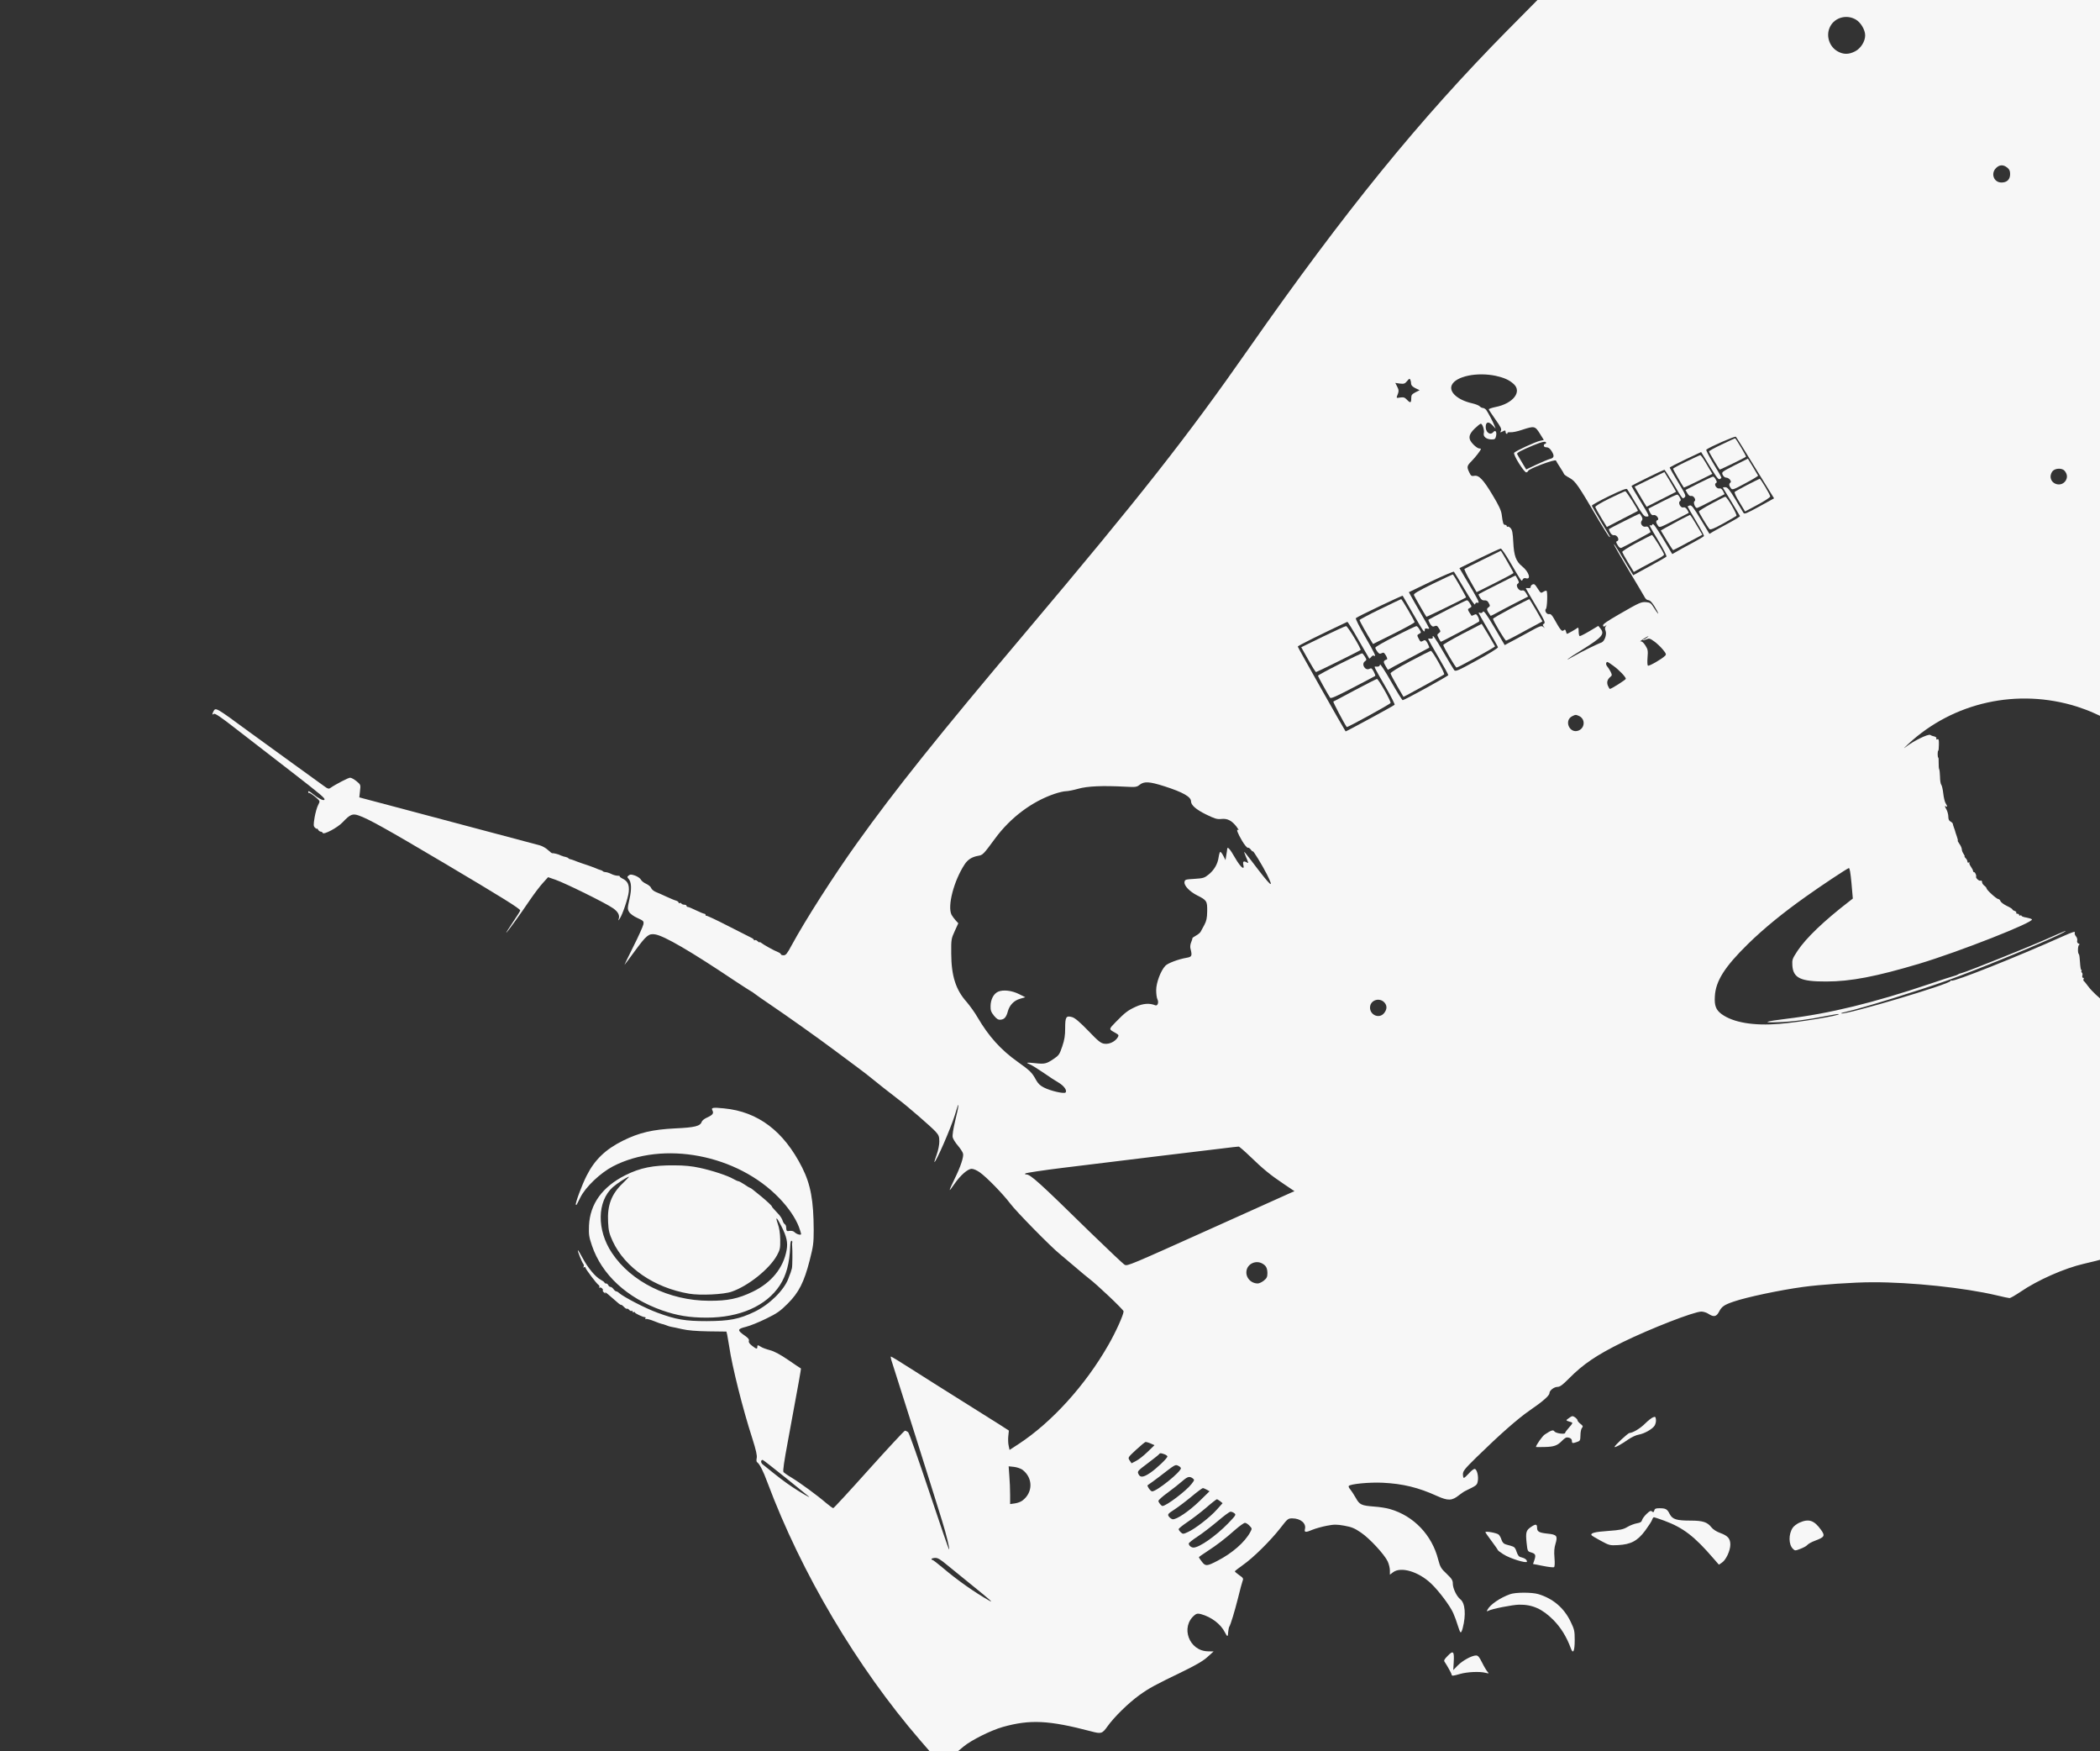 <svg version="1.0" xmlns="http://www.w3.org/2000/svg" width="1869pt" height="1558pt" viewBox="0 0 1869 1558" preserveAspectRatio="xMidYMid meet">
<rect x="0" y="0" width="1869" height="1558" fill="#333333" stroke="none"/>
<g transform="translate(0,1558) scale(0.1,-0.1)" fill="#f7f7f7" stroke="none">
<path d="M13419 15313 c-787 -797 -1451 -1614 -2304 -2833 -555 -795 -966 -1316 -1990 -2530 -779 -923 -1156 -1394 -1500 -1875 -206 -288 -459 -684 -580 -907 -39 -73 -51 -88 -71 -88 -13 0 -24 4 -24 9 0 5 -12 14 -27 20 -31 11 -131 67 -150 83 -7 6 -13 7 -13 4 0 -4 -7 0 -16 8 -8 9 -20 14 -25 11 -5 -4 -9 -3 -9 2 0 4 -10 13 -23 19 -12 6 -106 54 -209 106 -103 53 -189 93 -192 90 -4 -3 -6 0 -6 6 0 7 -6 12 -12 12 -7 0 -40 14 -73 30 -33 16 -66 30 -72 30 -7 0 -13 5 -13 10 0 6 -9 10 -19 10 -11 0 -23 5 -26 10 -4 6 -11 8 -16 5 -5 -4 -9 -2 -9 4 0 5 -10 13 -22 17 -13 3 -50 19 -83 34 -33 15 -76 35 -97 43 -20 8 -39 24 -43 36 -3 11 -23 27 -44 37 -20 9 -41 25 -47 37 -5 11 -28 27 -51 36 -35 12 -44 12 -58 1 -14 -11 -14 -15 -1 -29 26 -29 29 -90 8 -182 -18 -80 -18 -88 -3 -113 9 -16 40 -39 74 -54 55 -25 58 -29 53 -57 -3 -16 -43 -106 -90 -199 -47 -93 -81 -165 -77 -160 5 5 47 62 94 126 101 137 121 153 178 144 80 -13 313 -148 707 -412 57 -38 117 -76 133 -86 17 -9 38 -23 47 -31 9 -8 73 -52 142 -99 132 -89 424 -296 556 -395 43 -32 133 -99 199 -148 66 -49 126 -95 133 -102 14 -13 207 -165 251 -198 67 -49 290 -242 328 -284 28 -31 33 -44 33 -88 0 -30 -10 -79 -24 -118 -13 -36 -22 -65 -20 -65 15 0 146 301 181 415 32 104 31 103 32 85 1 -9 -12 -68 -28 -133 -17 -71 -26 -129 -22 -146 3 -15 24 -49 46 -74 22 -26 43 -58 46 -71 8 -27 -22 -118 -73 -221 -59 -122 -60 -132 -4 -50 54 78 119 135 154 135 17 0 48 -14 73 -32 63 -45 205 -191 271 -278 53 -71 362 -385 438 -446 19 -16 80 -67 135 -114 55 -47 112 -95 126 -105 72 -54 309 -279 309 -293 -1 -32 -69 -184 -136 -300 -205 -359 -505 -689 -799 -881 l-80 -52 -8 38 c-5 21 -6 60 -3 86 l5 48 -82 53 c-45 29 -201 127 -347 218 -146 91 -343 216 -439 277 -95 61 -177 111 -182 111 -4 0 1 -26 12 -57 18 -53 361 -1137 443 -1403 40 -129 69 -250 63 -257 -3 -2 -82 229 -177 514 -95 285 -179 524 -188 530 -9 7 -21 13 -28 13 -6 0 -150 -155 -320 -344 -170 -190 -313 -345 -318 -345 -4 -1 -34 21 -65 47 -75 65 -232 180 -307 225 -34 20 -66 43 -71 49 -7 9 6 97 38 268 102 552 120 652 117 654 -2 0 -52 34 -112 75 -73 50 -126 78 -165 88 -31 8 -66 21 -78 29 -28 18 -33 18 -33 -1 0 -21 -8 -19 -47 11 -23 18 -32 31 -28 43 4 13 -6 26 -35 46 -71 49 -69 60 8 79 37 9 118 42 181 73 97 47 126 68 192 134 99 99 145 190 195 384 32 126 36 153 36 270 -1 264 -27 406 -103 557 -163 323 -392 497 -696 526 -101 10 -116 7 -102 -19 13 -26 2 -40 -51 -64 -22 -10 -42 -26 -45 -37 -13 -38 -61 -50 -234 -58 -205 -10 -322 -38 -466 -109 -157 -78 -253 -171 -324 -312 -41 -80 -104 -250 -96 -258 6 -5 3 -10 40 64 46 93 177 218 290 277 447 232 1107 106 1481 -283 82 -85 144 -177 174 -255 11 -30 20 -59 20 -64 0 -13 -38 -3 -57 15 -10 11 -27 15 -45 13 -28 -5 -29 -4 -32 40 -1 7 -6 16 -12 20 -6 4 -15 18 -19 32 -4 14 -18 36 -30 50 -13 14 -33 35 -44 48 -12 12 -21 24 -21 27 0 6 -45 48 -92 87 -83 68 -96 78 -101 78 -3 0 -26 13 -50 30 -25 17 -50 30 -55 30 -6 0 -26 9 -45 20 -49 29 -188 75 -300 99 -68 15 -136 22 -225 22 -189 2 -305 -22 -437 -88 -204 -103 -314 -255 -323 -448 -3 -80 0 -100 26 -177 88 -260 312 -467 624 -577 134 -47 244 -65 398 -65 293 0 530 104 650 287 58 89 87 196 93 347 1 33 6 53 12 50 6 -3 8 -9 6 -15 -2 -5 -3 -19 -1 -30 4 -39 3 -180 -2 -200 -3 -11 -8 -29 -12 -40 -5 -11 -13 -33 -19 -50 -38 -104 -169 -233 -302 -297 -138 -66 -223 -82 -425 -83 -191 0 -275 14 -439 75 -105 38 -300 139 -342 176 -8 8 -20 14 -25 14 -5 0 -16 9 -24 20 -8 11 -20 20 -28 20 -7 0 -15 7 -18 15 -4 8 -12 15 -20 15 -8 0 -14 3 -14 8 0 4 -16 16 -35 26 -47 26 -113 105 -160 193 -21 40 -40 71 -42 69 -5 -5 36 -108 49 -123 5 -7 6 -18 2 -24 -4 -8 -3 -9 4 -5 7 4 12 3 12 -2 0 -12 100 -145 117 -155 7 -5 10 -13 7 -19 -4 -6 -3 -8 3 -5 11 7 36 -16 28 -25 -3 -3 2 -11 12 -19 15 -12 16 -12 8 1 -5 8 16 -6 46 -33 82 -72 88 -77 97 -77 5 0 17 -9 27 -20 10 -11 21 -17 25 -15 4 3 13 -2 20 -10 7 -8 16 -12 21 -9 5 3 9 0 9 -6 0 -6 4 -8 10 -5 6 3 10 2 10 -2 0 -9 72 -43 91 -43 5 0 7 -5 3 -12 -4 -7 -3 -8 4 -4 6 3 39 -5 73 -19 34 -14 66 -25 70 -25 4 0 20 -5 36 -11 15 -7 37 -13 48 -15 11 -1 54 -11 95 -20 52 -12 125 -18 235 -20 l160 -2 7 -28 c3 -16 11 -63 18 -105 26 -178 121 -557 206 -819 33 -104 43 -150 39 -172 -4 -17 -3 -33 2 -37 23 -16 54 -75 93 -181 302 -807 797 -1643 1358 -2293 l84 -97 128 0 128 0 48 40 c69 57 243 144 349 174 243 68 409 60 786 -39 89 -24 99 -21 144 42 59 84 188 210 285 280 91 65 134 88 390 212 117 57 180 94 218 129 l53 48 -49 1 c-170 2 -249 218 -119 323 17 14 28 15 56 8 93 -26 175 -88 212 -161 23 -45 28 -44 30 4 2 18 6 39 9 44 12 17 48 135 80 262 16 67 34 133 39 146 9 22 5 28 -30 52 -21 15 -39 30 -39 34 1 3 33 29 72 56 92 64 245 216 332 327 65 84 69 88 107 88 74 0 126 -44 113 -95 -8 -31 7 -32 70 -5 25 10 81 26 123 34 67 13 89 13 157 1 66 -12 91 -22 148 -61 79 -53 211 -197 239 -258 10 -22 19 -58 19 -79 l0 -38 29 22 c70 52 226 5 337 -100 70 -66 170 -200 198 -264 13 -29 31 -78 40 -109 9 -31 20 -59 25 -62 5 -3 13 13 19 37 31 119 22 223 -21 257 -33 26 -67 97 -67 140 0 29 -9 43 -55 87 -50 47 -57 59 -75 126 -55 219 -219 390 -430 450 -30 9 -93 19 -140 22 -114 9 -130 16 -164 78 -16 28 -38 62 -48 74 -11 12 -18 26 -14 31 11 18 184 35 304 29 178 -9 315 -42 482 -118 98 -44 133 -43 196 8 20 15 45 33 57 38 99 48 102 50 109 85 9 45 -8 110 -28 110 -9 0 -32 -18 -51 -40 -20 -22 -40 -40 -45 -40 -4 0 -8 15 -8 33 0 28 15 47 122 152 207 202 368 344 473 416 114 78 175 131 175 153 0 24 41 56 72 56 21 0 45 17 102 75 127 128 245 208 476 322 249 122 637 273 702 273 18 0 47 -9 63 -20 47 -31 71 -26 94 18 24 47 46 62 131 91 113 39 410 102 615 130 150 21 455 42 619 42 349 1 819 -49 1104 -116 57 -14 110 -25 117 -25 8 0 51 25 96 55 153 105 394 211 564 250 39 9 87 21 108 26 l37 10 0 1163 0 1163 -38 34 c-21 19 -52 52 -68 74 -16 22 -33 43 -38 46 -5 4 -5 12 -2 18 4 6 2 11 -5 11 -6 0 -9 8 -6 20 3 11 1 23 -4 26 -5 3 -7 10 -4 15 4 5 3 9 -2 9 -4 0 -9 30 -11 67 -2 37 -6 70 -10 73 -12 8 -10 74 1 82 8 5 6 9 -5 13 -10 4 -14 14 -11 26 3 11 -2 28 -11 38 -9 10 -14 25 -10 35 4 11 -25 2 -107 -35 -411 -184 -969 -406 -990 -394 -5 4 -9 2 -9 -3 0 -27 -931 -303 -973 -289 -6 2 16 9 49 16 134 30 642 187 900 279 306 110 926 366 1032 427 42 25 9 12 -153 -60 -170 -75 -706 -290 -751 -301 -16 -4 -34 -10 -39 -15 -6 -4 -22 -10 -35 -13 -14 -3 -112 -35 -218 -71 -494 -167 -892 -264 -1274 -310 -192 -23 -223 -36 -73 -30 127 4 264 22 433 56 57 11 106 19 108 16 13 -12 -353 -73 -530 -87 -229 -19 -411 12 -514 87 -50 37 -65 75 -60 157 7 137 87 263 295 467 140 137 311 277 516 422 130 93 359 245 381 253 8 3 15 -38 24 -133 l12 -138 -32 -25 c-228 -176 -384 -326 -460 -440 -47 -72 -49 -78 -46 -132 8 -111 75 -142 303 -141 215 0 443 44 825 158 351 105 1028 371 1004 395 -5 5 -27 12 -49 16 -22 3 -42 10 -43 15 -2 5 -8 7 -13 3 -5 -3 -9 0 -9 5 0 6 -7 11 -16 11 -8 0 -13 4 -9 9 3 5 -4 12 -15 16 -11 3 -20 10 -20 14 0 4 -22 18 -50 31 -27 13 -52 32 -56 42 -3 10 -11 18 -18 18 -16 0 -106 82 -106 96 0 5 -9 16 -20 24 -11 8 -20 22 -20 32 0 10 -5 15 -13 12 -13 -5 -44 23 -40 35 5 11 -8 41 -18 41 -5 0 -9 5 -9 11 0 6 -9 23 -20 39 -11 15 -16 31 -12 35 4 5 1 5 -5 1 -8 -4 -13 -1 -13 8 0 8 -7 22 -16 30 -8 9 -13 16 -9 16 3 0 -1 10 -9 22 -9 12 -16 31 -16 41 0 10 -9 32 -21 48 -11 16 -18 29 -15 29 3 0 -1 18 -9 40 -8 22 -14 41 -14 43 0 1 -4 15 -10 30 -6 16 -11 32 -11 37 0 5 -9 14 -20 20 -14 7 -20 21 -20 43 0 18 -7 45 -15 61 -18 33 -19 39 -5 31 14 -9 12 2 -4 28 -8 12 -17 51 -21 87 -4 36 -12 71 -18 78 -6 7 -11 39 -11 70 -1 31 -4 62 -7 67 -4 6 -5 31 -5 58 1 26 -1 47 -4 47 -3 0 -5 14 -5 30 0 17 2 30 5 30 3 0 6 24 6 54 1 44 -2 53 -14 48 -9 -3 -13 -1 -9 5 6 10 -7 20 -31 24 -4 0 -14 5 -23 10 -20 10 -150 -54 -219 -108 -25 -19 -14 -7 24 28 401 372 973 498 1501 332 44 -14 108 -38 143 -54 l62 -28 0 3185 0 3184 -2503 0 -2504 0 -264 -267z m3096 94 c45 -25 85 -92 85 -142 0 -54 -40 -117 -90 -142 -56 -29 -104 -29 -155 0 -70 39 -103 129 -74 204 34 92 146 130 234 80z m1349 -1318 c20 -16 26 -29 26 -58 0 -48 -28 -75 -77 -75 -68 0 -98 80 -48 129 30 30 64 32 99 4z m-4552 -1853 c76 -17 121 -37 161 -74 74 -69 -7 -172 -160 -203 -35 -7 -63 -17 -63 -21 0 -4 27 -45 59 -90 48 -67 57 -86 49 -101 -8 -16 -7 -17 11 -8 26 14 31 14 31 -4 0 -8 5 -15 11 -15 5 0 8 4 5 8 -3 4 10 7 27 6 18 -2 65 8 105 22 107 35 114 34 156 -33 l36 -58 -33 -7 c-42 -9 -222 -92 -231 -107 -11 -17 92 -181 109 -174 8 3 15 8 15 12 0 18 242 109 248 93 1 -4 18 -32 37 -61 19 -29 35 -56 35 -59 0 -4 22 -20 50 -35 53 -30 74 -61 264 -385 43 -73 83 -135 89 -139 5 -3 8 -2 5 3 -3 5 -40 67 -82 137 -42 71 -77 132 -79 137 -1 6 68 44 152 85 115 55 157 72 163 62 5 -6 40 -64 78 -128 60 -99 74 -117 94 -115 29 1 31 -5 -65 154 -38 61 -69 115 -69 118 0 5 283 144 294 144 2 0 35 -51 72 -112 94 -158 87 -148 106 -134 16 12 10 24 -57 136 -41 68 -75 126 -75 129 0 4 63 36 140 73 l140 66 22 -36 c112 -186 129 -211 143 -205 8 3 15 9 15 14 0 5 -32 61 -71 125 -39 64 -67 119 -63 123 29 24 256 123 263 115 5 -5 84 -130 174 -279 l166 -269 -132 -73 c-117 -64 -133 -70 -141 -55 -5 9 -38 64 -73 122 -52 85 -68 105 -88 105 -13 1 -22 -2 -21 -5 2 -3 36 -59 76 -125 40 -66 74 -123 76 -127 2 -3 -40 -30 -93 -58 -54 -29 -116 -63 -139 -76 l-40 -24 -78 129 c-64 106 -81 128 -97 124 -10 -3 -19 -8 -19 -10 0 -3 34 -61 75 -130 41 -68 73 -128 70 -133 -3 -5 -49 -32 -103 -61 -53 -28 -116 -62 -138 -76 l-41 -23 -84 140 c-62 103 -86 136 -92 125 -4 -9 -12 -13 -18 -10 -17 11 -10 -2 71 -137 46 -76 76 -136 71 -141 -5 -5 -73 -44 -152 -87 l-143 -78 -44 72 c-24 39 -62 102 -84 139 -22 38 -42 67 -44 64 -3 -2 54 -101 125 -220 71 -119 137 -229 146 -246 9 -19 23 -31 35 -31 18 0 44 -32 79 -97 21 -41 5 -24 -27 26 -27 44 -35 50 -69 53 -46 4 -58 -1 -245 -109 -106 -61 -145 -88 -141 -99 4 -12 8 -12 22 -2 14 11 14 11 3 -3 -9 -12 -10 -24 -2 -43 12 -33 -10 -93 -37 -103 -36 -12 -179 -83 -240 -118 -111 -64 -67 -29 70 55 178 111 201 138 160 189 l-18 22 -77 -46 c-42 -25 -82 -45 -88 -45 -5 0 -10 19 -10 41 0 32 -3 39 -12 31 -14 -11 -86 -52 -92 -52 -2 0 -6 10 -9 22 -5 18 -9 19 -21 9 -16 -13 -28 2 -87 107 -17 30 -29 41 -42 38 -22 -5 -44 31 -28 47 11 11 16 149 5 160 -4 3 -16 -1 -29 -9 -21 -14 -23 -12 -50 30 -24 38 -31 43 -47 35 -10 -5 -17 -15 -15 -22 1 -7 -7 -11 -20 -10 -13 2 -23 1 -23 -2 0 -2 40 -72 89 -154 77 -130 87 -152 73 -160 -14 -8 -14 -11 -2 -28 13 -17 13 -17 -4 -2 -17 15 -27 12 -151 -57 -74 -40 -147 -80 -164 -88 l-29 -16 -92 157 c-72 121 -95 152 -102 140 -4 -9 -15 -14 -23 -11 -8 4 -15 4 -15 1 0 -4 38 -71 85 -151 46 -79 86 -149 87 -155 2 -7 -82 -59 -187 -116 -173 -95 -191 -102 -203 -87 -7 9 -50 81 -95 159 -74 128 -102 167 -95 131 2 -8 -6 -12 -19 -11 -13 2 -23 0 -23 -2 0 -3 41 -75 90 -159 50 -85 90 -158 90 -163 0 -8 -391 -223 -406 -223 -5 0 -52 75 -104 167 -53 93 -96 159 -98 150 -3 -17 -14 -21 -40 -18 -16 2 -14 -2 97 -194 44 -77 77 -143 73 -146 -11 -11 -434 -240 -436 -237 -26 39 -426 748 -426 755 0 7 193 103 441 220 4 1 48 -70 99 -160 51 -89 94 -164 96 -166 2 -3 10 4 18 14 7 10 18 15 24 11 24 -15 9 17 -79 170 -50 86 -87 160 -82 164 13 13 413 204 417 199 2 -2 40 -69 86 -149 46 -80 89 -152 96 -160 12 -12 14 -12 14 4 0 13 5 17 20 13 11 -3 20 -2 20 2 0 3 -34 65 -76 136 -42 72 -82 143 -90 158 l-15 28 197 95 c109 52 201 91 204 87 4 -5 47 -75 96 -158 58 -98 90 -144 92 -132 3 13 10 17 23 14 22 -6 9 20 -106 213 l-56 95 178 87 c98 48 183 87 190 87 6 1 44 -54 83 -121 108 -184 101 -174 112 -154 6 11 16 15 28 11 50 -16 28 57 -32 105 -56 45 -74 95 -80 218 -4 79 -9 106 -23 122 -10 11 -22 17 -26 14 -5 -3 -9 0 -9 5 0 6 -7 11 -15 11 -15 0 -20 14 -30 93 -5 36 -26 81 -81 172 -83 139 -123 180 -164 171 -23 -4 -29 0 -43 30 -24 49 -22 59 20 101 34 34 83 98 83 108 0 3 -7 5 -16 5 -9 0 -31 15 -50 34 -50 50 -47 87 11 143 25 24 49 43 54 43 15 0 34 -58 27 -84 -8 -31 24 -56 70 -56 28 0 33 4 39 31 8 37 -6 57 -25 34 -28 -33 -71 0 -67 53 3 41 28 43 63 5 l25 -27 -10 26 c-14 37 -58 119 -74 141 -8 9 -21 17 -29 17 -9 0 -21 7 -28 14 -6 8 -36 20 -66 27 -130 29 -211 101 -183 163 36 78 223 117 391 82z m-753 -72 c1 -13 14 -26 38 -38 l38 -18 -38 -19 c-32 -17 -37 -24 -37 -54 0 -41 -8 -44 -39 -11 -19 20 -29 23 -59 19 -32 -6 -35 -4 -28 13 17 41 17 53 1 84 l-17 33 41 -6 c36 -4 44 -2 64 22 18 23 23 25 29 12 4 -9 7 -25 7 -37z m1201 -524 c0 -5 -4 -10 -10 -10 -5 0 -10 -7 -10 -15 0 -9 9 -15 24 -15 17 0 31 -11 46 -35 26 -42 22 -60 -17 -69 -15 -4 -69 -27 -119 -50 l-91 -43 -39 65 c-22 36 -40 69 -42 73 -4 10 40 33 143 76 83 34 115 40 115 23z m4613 -247 c28 -31 30 -66 7 -96 -42 -53 -130 -24 -130 43 0 17 9 39 20 50 25 25 81 26 103 3z m-3717 -1488 c-11 -8 -24 -15 -30 -15 -5 0 -7 -2 -4 -5 3 -3 17 0 31 6 23 11 32 9 68 -17 22 -15 57 -48 77 -72 31 -38 34 -45 20 -58 -27 -28 -141 -93 -151 -87 -6 3 -7 34 -4 73 5 61 3 72 -20 108 -17 26 -32 38 -42 35 -9 -2 2 7 24 21 43 28 62 34 31 11z m-296 -250 c51 -37 110 -99 110 -115 0 -8 -129 -90 -142 -90 -3 0 -11 13 -18 29 -12 31 -5 56 24 80 14 12 14 16 0 45 -9 17 -23 39 -31 48 -13 15 -11 38 4 38 3 0 27 -16 53 -35z m-306 -446 c56 -26 53 -105 -4 -129 -80 -33 -135 90 -56 128 28 14 31 14 60 1z m-3691 -625 c165 -53 237 -94 237 -134 0 -34 45 -73 134 -117 78 -38 98 -44 136 -40 54 6 93 -14 136 -70 15 -20 22 -33 14 -28 -21 13 -6 -28 36 -99 21 -35 44 -62 50 -59 7 2 19 -6 28 -19 9 -12 16 -18 16 -13 0 14 84 -123 125 -204 71 -142 41 -116 -139 122 -32 42 -60 77 -62 77 -2 0 3 -17 12 -37 29 -70 29 -66 7 -55 -26 14 -34 6 -27 -24 13 -53 -25 -21 -72 60 -47 82 -69 107 -72 83 0 -7 -4 -32 -8 -56 l-7 -44 -19 37 c-10 20 -22 36 -27 36 -5 0 -11 -21 -15 -46 -8 -61 -40 -116 -90 -156 -37 -30 -48 -33 -126 -38 -80 -5 -85 -6 -88 -29 -5 -31 47 -85 113 -118 86 -43 90 -51 89 -141 -1 -62 -7 -87 -25 -121 -13 -24 -28 -51 -33 -61 -5 -10 -24 -25 -42 -35 -18 -10 -33 -20 -32 -24 1 -3 -4 -19 -11 -36 -7 -16 -10 -41 -6 -55 17 -65 13 -74 -34 -82 -75 -13 -167 -48 -189 -71 -42 -44 -82 -152 -82 -217 0 -34 5 -70 11 -81 14 -28 2 -62 -19 -54 -50 21 -108 17 -172 -12 -72 -33 -95 -50 -181 -138 -63 -65 -63 -62 1 -97 27 -16 29 -19 18 -38 -23 -38 -75 -63 -118 -57 -32 4 -53 20 -145 116 -78 80 -117 113 -143 121 -54 15 -62 2 -62 -99 0 -66 -6 -103 -26 -162 -24 -71 -30 -80 -78 -112 -64 -43 -78 -46 -163 -37 -76 8 -89 6 -48 -10 16 -6 69 -39 119 -73 50 -35 111 -75 136 -89 50 -29 80 -72 63 -89 -13 -13 -133 14 -193 45 -32 16 -52 35 -70 68 -35 65 -52 81 -161 159 -151 107 -259 227 -357 394 -25 44 -70 106 -98 139 -97 108 -137 231 -138 431 -1 126 0 132 31 200 l32 70 -23 25 c-13 14 -29 36 -37 50 -39 76 20 303 117 450 28 42 64 65 119 75 42 7 46 11 152 155 136 185 327 328 527 396 38 13 84 24 103 24 18 0 68 10 110 22 82 23 213 29 423 18 88 -5 98 -3 124 18 40 31 87 28 219 -14z m1960 -1926 c23 -27 22 -59 -4 -92 -47 -59 -140 -11 -124 65 13 56 89 73 128 27z m-1199 -1366 c119 -115 180 -165 299 -245 l98 -66 -33 -14 c-18 -8 -323 -145 -678 -305 -756 -340 -774 -348 -800 -336 -11 5 -150 137 -310 292 -454 445 -529 512 -566 512 -11 0 -14 3 -8 9 5 5 155 28 334 50 394 49 1459 178 1515 184 22 2 44 4 49 5 5 1 50 -38 100 -86z m-5581 -240 c-101 -96 -139 -196 -131 -345 4 -79 10 -103 41 -171 109 -235 369 -414 680 -467 100 -17 308 -7 379 18 148 51 337 203 403 323 27 50 30 63 29 140 -1 58 -8 104 -23 145 -23 67 -7 55 33 -25 47 -92 59 -145 47 -212 -28 -159 -135 -291 -301 -371 -131 -63 -223 -82 -390 -81 -355 1 -693 168 -864 426 -136 204 -132 458 7 584 41 36 126 91 146 94 2 0 -24 -26 -56 -58z m5690 -714 c34 -18 46 -40 47 -85 0 -34 -5 -46 -31 -67 -17 -14 -42 -26 -55 -26 -64 0 -113 58 -99 119 13 58 83 89 138 59z m-992 -1602 l34 -15 -61 -59 c-34 -33 -80 -70 -103 -81 l-40 -21 -17 25 c-17 26 -17 26 57 95 41 38 79 69 85 70 7 0 27 -6 45 -14z m123 -96 c14 -5 26 -14 26 -19 0 -16 -97 -108 -153 -146 -62 -42 -90 -44 -105 -10 -11 23 -7 28 84 96 52 39 97 75 100 80 7 11 17 11 48 -1z m-3369 -211 c110 -89 202 -163 205 -166 14 -15 -75 37 -150 87 -73 49 -120 85 -263 201 -18 15 -17 39 1 39 4 0 97 -73 207 -161z m3515 87 c0 -33 -215 -206 -256 -206 -7 0 -19 12 -29 26 -16 25 -16 28 -1 36 9 5 52 37 97 71 141 109 138 107 165 95 13 -6 24 -16 24 -22z m-1411 -13 c96 -72 96 -204 0 -275 -14 -11 -44 -22 -67 -25 l-42 -6 0 84 c0 46 -3 122 -7 168 l-6 84 48 -5 c26 -3 59 -15 74 -25z m1516 -77 c17 -13 17 -15 -11 -51 -46 -60 -224 -195 -258 -195 -10 0 -36 32 -36 45 0 8 37 41 83 74 45 33 102 78 127 100 49 43 66 48 95 27z m125 -101 l25 -14 -90 -88 c-93 -90 -205 -166 -239 -161 -10 2 -25 13 -33 24 -13 20 -10 24 50 63 35 23 104 75 153 116 49 41 94 74 99 74 6 0 21 -6 35 -14z m119 -102 l22 -18 -51 -57 c-59 -67 -196 -173 -258 -200 -41 -19 -45 -19 -63 -2 -10 9 -19 22 -19 28 0 6 35 34 78 63 42 28 117 85 166 127 48 42 92 76 96 76 4 0 17 -8 29 -17z m126 -107 c18 -13 15 -18 -55 -91 -110 -113 -256 -215 -308 -215 -20 0 -42 18 -42 36 0 6 35 34 78 62 42 27 122 89 177 135 55 47 107 86 116 86 8 1 24 -5 34 -13z m135 -111 c24 -25 24 -26 7 -58 -49 -90 -160 -187 -292 -255 -94 -49 -107 -49 -138 -8 -15 19 -27 37 -27 40 0 3 33 26 73 52 88 57 161 113 251 193 38 33 77 61 86 61 9 0 27 -11 40 -25z m-2687 -353 c45 -37 151 -123 235 -191 136 -110 177 -146 140 -125 -135 76 -292 187 -421 297 -44 37 -83 67 -88 67 -5 0 -9 4 -9 8 0 4 14 9 30 10 25 2 47 -11 113 -66z"/>
<path d="M15323 11625 c-62 -29 -113 -57 -113 -62 0 -7 83 -147 95 -161 3 -3 225 105 234 114 5 5 -90 164 -97 164 -4 -1 -58 -25 -119 -55z"/>
<path d="M15008 11473 c-65 -31 -118 -60 -118 -64 0 -6 80 -145 96 -167 1 -2 59 25 128 59 l126 63 -27 45 c-49 85 -73 121 -81 121 -4 0 -60 -26 -124 -57z"/>
<path d="M15438 11440 c-115 -59 -117 -60 -106 -85 7 -15 20 -25 32 -25 24 0 52 -35 36 -45 -14 -9 -12 -27 5 -49 13 -17 19 -15 129 44 64 34 115 65 113 68 -15 26 -90 152 -91 151 0 0 -54 -27 -118 -59z"/>
<path d="M14681 11315 l-133 -65 28 -48 c15 -26 39 -66 53 -89 l26 -42 130 66 c72 36 131 66 132 67 1 0 -22 40 -51 89 l-53 87 -132 -65z"/>
<path d="M15118 11280 l-117 -60 16 -28 c11 -19 23 -28 34 -25 22 6 48 -36 30 -47 -14 -8 5 -60 22 -60 5 0 63 28 128 62 l118 61 -14 28 c-10 18 -20 26 -32 23 -24 -6 -51 35 -32 47 11 6 11 12 -1 33 -7 14 -18 26 -24 25 -6 0 -64 -27 -128 -59z"/>
<path d="M15552 11266 c-57 -30 -108 -58 -113 -63 -5 -5 11 -42 42 -91 l50 -83 112 60 c62 33 112 66 112 73 0 16 -85 158 -94 158 -3 -1 -53 -25 -109 -54z"/>
<path d="M14325 11145 c-81 -40 -129 -69 -127 -77 2 -7 26 -50 53 -95 l50 -82 137 71 c75 39 138 71 139 72 6 5 -103 176 -112 175 -5 0 -68 -29 -140 -64z"/>
<path d="M14795 11118 c-66 -33 -121 -62 -123 -63 -2 -2 4 -17 12 -33 11 -22 21 -29 35 -25 22 6 54 -38 32 -45 -15 -5 -14 -23 4 -48 14 -21 16 -20 142 44 70 36 130 66 132 68 2 2 -4 15 -13 29 -12 18 -23 24 -35 20 -23 -7 -50 43 -29 56 10 6 9 13 -2 33 -7 14 -18 26 -24 25 -6 0 -65 -27 -131 -61z"/>
<path d="M15233 11099 c-62 -33 -113 -65 -113 -70 0 -10 76 -136 94 -156 8 -9 37 2 121 48 61 34 114 65 119 69 10 10 -83 170 -99 170 -5 0 -61 -28 -122 -61z"/>
<path d="M14455 10943 c-71 -36 -132 -67 -135 -70 -2 -2 2 -16 11 -31 10 -18 22 -26 35 -24 27 4 51 -43 28 -52 -13 -5 -13 -10 3 -36 11 -20 23 -28 33 -25 26 11 260 136 260 140 0 2 -5 15 -12 29 -8 19 -17 24 -32 20 -28 -7 -53 30 -35 52 9 12 9 20 -1 39 -7 14 -16 25 -19 24 -3 0 -64 -30 -136 -66z"/>
<path d="M14950 10953 c-47 -25 -104 -56 -127 -69 l-42 -24 53 -88 c29 -48 55 -87 57 -87 3 0 62 31 132 69 l128 68 -22 37 c-58 99 -84 140 -89 139 -3 0 -43 -21 -90 -45z"/>
<path d="M14565 10750 c-76 -41 -129 -75 -127 -82 2 -7 26 -50 53 -95 l50 -82 72 40 c40 22 100 54 135 72 34 17 62 36 62 42 0 15 -99 175 -108 175 -4 -1 -65 -32 -137 -70z"/>
<path d="M13198 10601 c-86 -42 -160 -80 -164 -83 -4 -4 19 -52 51 -107 l57 -100 164 82 c90 45 164 85 164 89 0 7 -110 199 -113 197 -1 0 -73 -35 -159 -78z"/>
<path d="M12751 10385 c-134 -66 -172 -88 -167 -100 5 -14 104 -185 111 -193 2 -3 343 164 353 172 3 4 -112 205 -118 205 -3 0 -83 -38 -179 -84z"/>
<path d="M13325 10378 c-88 -44 -162 -82 -165 -85 -2 -2 3 -16 13 -31 11 -19 23 -26 40 -24 17 1 28 -5 37 -24 13 -23 13 -27 -4 -39 -18 -14 -16 -21 20 -74 2 -2 31 12 66 32 35 19 109 58 166 87 l102 52 -17 29 c-13 22 -23 29 -38 25 -28 -7 -60 46 -37 60 13 9 13 14 -2 42 -9 18 -18 32 -19 31 -1 0 -74 -36 -162 -81z"/>
<path d="M12283 10160 c-101 -49 -183 -93 -183 -97 0 -8 69 -131 106 -190 l14 -23 185 92 c102 51 185 97 185 102 0 12 -113 206 -120 205 -3 0 -87 -41 -187 -89z"/>
<path d="M13447 10166 c-87 -46 -159 -87 -159 -92 -1 -15 106 -194 116 -194 5 0 80 38 166 86 l158 85 -56 99 c-32 55 -59 99 -62 99 -3 0 -76 -38 -163 -83z"/>
<path d="M12881 10154 c-91 -47 -166 -86 -168 -88 -2 -2 4 -17 14 -35 12 -20 23 -29 33 -25 27 10 30 9 47 -18 16 -26 16 -28 -1 -41 -17 -13 -17 -15 -2 -45 9 -18 18 -32 20 -32 8 0 331 171 339 179 5 5 1 23 -7 40 -15 27 -19 30 -37 20 -11 -6 -22 -9 -23 -7 -37 56 -37 57 -16 68 20 11 20 12 3 40 -9 17 -22 30 -28 29 -5 0 -84 -39 -174 -85z"/>
<path d="M13015 9940 c-93 -49 -170 -93 -170 -99 0 -15 109 -201 118 -201 14 0 346 183 343 189 -19 35 -118 201 -119 200 -1 0 -78 -40 -172 -89z"/>
<path d="M11773 9915 l-192 -94 62 -110 c34 -61 65 -111 70 -111 7 0 387 188 396 196 9 8 -115 214 -129 213 -8 0 -101 -43 -207 -94z"/>
<path d="M12418 9919 c-98 -49 -178 -95 -178 -102 0 -6 9 -23 19 -36 15 -19 21 -21 38 -13 16 9 22 6 38 -21 10 -17 14 -32 9 -34 -33 -12 -35 -20 -14 -56 l22 -37 61 34 c34 18 116 62 182 96 66 35 122 65 125 67 2 2 -4 19 -14 38 -15 28 -22 33 -37 25 -25 -14 -27 -13 -44 20 -14 27 -14 30 5 40 20 11 20 12 3 40 -9 17 -22 30 -28 29 -5 0 -90 -40 -187 -90z"/>
<path d="M12550 9696 c-109 -58 -175 -99 -174 -108 1 -8 27 -58 58 -111 l57 -97 32 16 c76 40 323 177 330 183 9 9 -104 210 -118 210 -5 0 -89 -42 -185 -93z"/>
<path d="M11923 9672 c-106 -53 -193 -100 -193 -105 0 -6 85 -160 108 -195 7 -10 56 12 203 89 107 55 196 103 199 105 2 3 -4 20 -14 39 -16 29 -22 33 -38 24 -37 -20 -75 41 -41 66 17 13 17 15 1 42 -9 15 -20 28 -25 30 -4 1 -95 -42 -200 -95z"/>
<path d="M12060 9440 c-102 -55 -189 -101 -193 -102 -6 -3 97 -197 119 -227 5 -6 386 203 390 214 6 14 -108 214 -121 214 -5 0 -93 -45 -195 -99z"/>
<path d="M8883 6756 c-40 -18 -66 -68 -67 -128 -1 -38 5 -53 30 -85 25 -30 38 -38 60 -36 33 3 50 23 64 75 15 55 55 96 108 111 l47 14 -54 27 c-65 33 -143 42 -188 22z"/>
<path d="M1900 9251 c-14 -27 -13 -36 3 -23 9 8 60 -26 202 -137 105 -81 319 -246 476 -368 288 -223 317 -248 305 -260 -9 -9 -53 13 -101 52 -28 23 -42 30 -42 20 0 -8 2 -13 5 -10 5 5 45 -22 79 -54 21 -20 21 -21 4 -55 -10 -19 -24 -68 -31 -109 -11 -68 -11 -78 4 -92 9 -9 16 -13 16 -8 0 4 5 0 11 -9 5 -10 16 -18 24 -18 7 0 15 -5 17 -11 7 -20 132 46 178 95 66 70 88 79 142 60 87 -30 248 -120 758 -422 513 -304 680 -408 680 -423 0 -5 -29 -51 -65 -104 -35 -52 -62 -95 -60 -95 6 0 133 175 210 290 39 57 91 126 117 154 l46 51 69 -24 c83 -29 445 -207 507 -251 46 -31 64 -64 52 -97 -5 -16 -4 -16 8 1 24 30 77 187 82 241 6 61 -9 94 -53 116 -18 9 -30 19 -27 21 3 3 -6 6 -20 6 -13 0 -39 7 -56 16 -18 9 -41 16 -50 16 -9 0 -20 3 -24 8 -4 4 -11 7 -14 8 -6 1 -39 13 -82 31 -8 3 -19 7 -25 9 -29 9 -113 38 -135 48 -14 5 -29 10 -35 11 -5 0 -13 4 -16 8 -3 5 -15 10 -25 12 -10 2 -20 4 -21 5 -2 2 -6 3 -10 4 -5 1 -12 4 -18 7 -13 8 -64 20 -69 17 -3 -2 -20 11 -38 28 -18 17 -51 36 -73 42 -44 12 -837 223 -1309 348 l-298 79 6 56 c7 57 6 57 -31 88 -21 17 -46 31 -57 31 -16 0 -130 -59 -177 -92 -13 -9 -23 -6 -50 14 -19 14 -142 103 -274 198 -132 96 -312 226 -400 290 -297 218 -295 217 -315 181z"/>
<path d="M13960 2960 c-27 -20 -28 -18 26 -35 13 -4 9 -13 -20 -45 -20 -22 -36 -44 -36 -49 0 -16 -82 -5 -95 12 -12 17 -26 13 -87 -27 -21 -14 -78 -95 -78 -111 0 -1 35 -1 78 0 83 2 112 12 155 56 15 16 34 29 41 29 28 0 46 -12 46 -31 0 -22 6 -23 46 -9 27 9 29 14 30 59 0 28 6 57 13 65 12 14 10 19 -13 37 -14 11 -26 25 -26 31 0 12 -30 37 -45 37 -5 1 -21 -8 -35 -19z"/>
<path d="M14712 2969 c-13 -5 -44 -29 -69 -54 -43 -44 -112 -85 -140 -85 -13 0 -133 -111 -133 -124 0 -10 57 21 120 65 30 21 73 41 95 44 50 9 120 48 141 80 8 13 14 37 12 53 -3 26 -6 29 -26 21z"/>
<path d="M14723 2140 c-4 -16 -8 -18 -20 -9 -11 10 -21 5 -49 -22 -19 -18 -37 -43 -40 -55 -4 -16 -16 -23 -46 -28 -22 -4 -60 -18 -85 -33 -37 -22 -62 -27 -171 -35 -118 -8 -159 -19 -147 -38 3 -5 40 -27 83 -50 74 -40 80 -42 152 -38 115 6 174 37 243 130 30 41 58 84 61 96 4 12 11 22 16 22 5 0 45 -14 90 -30 170 -63 269 -138 441 -338 l47 -54 27 18 c36 23 75 107 75 160 0 54 -22 79 -90 104 -34 12 -64 32 -79 51 -36 46 -77 59 -183 59 -128 0 -163 11 -188 59 -22 44 -35 51 -92 51 -32 0 -41 -4 -45 -20z"/>
<path d="M16013 2031 c-23 -11 -49 -31 -58 -45 -38 -57 -37 -149 2 -187 18 -18 20 -18 67 0 27 10 55 26 61 34 7 9 38 27 71 39 83 31 89 43 51 96 -62 86 -109 101 -194 63z"/>
<path d="M13627 1994 c-45 -30 -50 -48 -40 -144 8 -73 9 -74 40 -83 39 -12 44 -23 29 -68 l-12 -35 88 -17 c49 -10 93 -15 99 -11 6 4 8 34 4 82 -5 56 -2 91 9 126 21 70 12 82 -71 90 -75 8 -93 18 -93 52 0 34 -12 36 -53 8z"/>
<path d="M13220 1947 c0 -3 25 -39 55 -79 30 -40 55 -76 55 -79 0 -4 22 -21 49 -38 58 -38 211 -85 211 -66 0 17 -19 31 -52 39 -20 4 -29 16 -40 48 -10 33 -20 44 -40 50 -16 5 -40 11 -55 16 -19 5 -31 17 -39 40 -5 18 -17 39 -25 47 -15 15 -119 34 -119 22z"/>
<path d="M13439 1395 c-89 -32 -176 -92 -200 -137 -9 -17 -8 -18 8 -10 31 17 215 53 273 54 119 2 207 -38 305 -136 67 -68 119 -152 156 -254 20 -54 34 -22 34 76 0 79 -3 94 -36 162 -59 123 -156 206 -288 246 -57 17 -204 17 -252 -1z"/>
<path d="M12886 848 c-33 -33 -38 -43 -28 -56 23 -34 62 -105 62 -113 0 -13 14 -11 76 7 63 18 173 23 224 10 34 -8 34 -8 18 10 -9 11 -31 47 -48 82 -24 48 -35 62 -53 62 -37 0 -120 -45 -162 -88 l-41 -42 4 69 c6 98 -4 109 -52 59z"/>
</g>
</svg>
